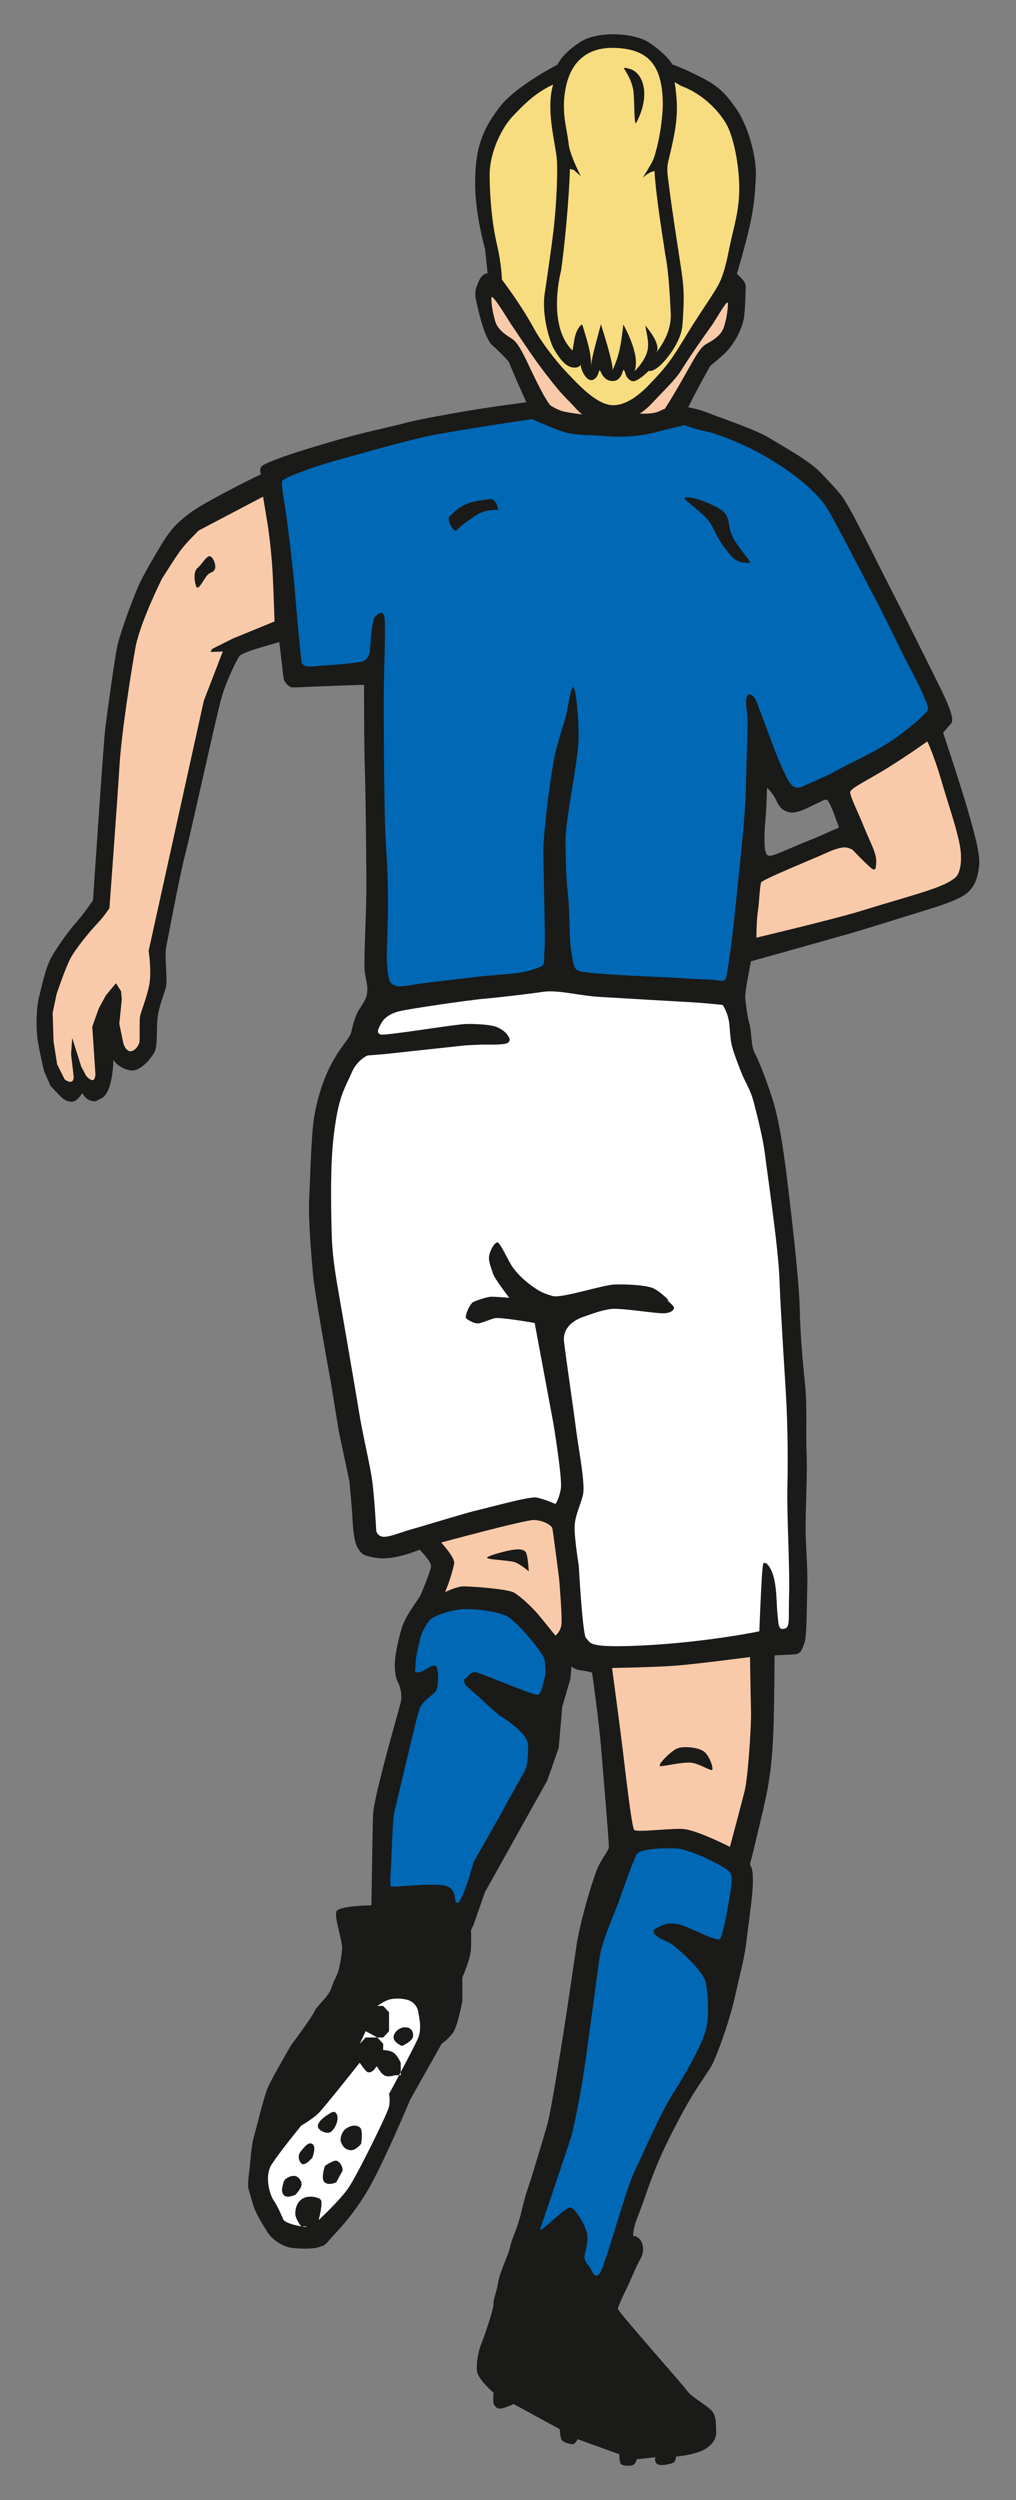<?xml version="1.0" encoding="utf-8"?>
<!-- Generator: Adobe Illustrator 16.0.4, SVG Export Plug-In . SVG Version: 6.00 Build 0)  -->
<!DOCTYPE svg PUBLIC "-//W3C//DTD SVG 1.1//EN" "http://www.w3.org/Graphics/SVG/1.1/DTD/svg11.dtd">
<svg version="1.1" id="Ebene_1" xmlns="http://www.w3.org/2000/svg" xmlns:xlink="http://www.w3.org/1999/xlink" x="0px" y="0px"
	 width="20.798px" height="51.14px" viewBox="0 0 20.798 51.14" enable-background="new 0 0 20.798 51.14" xml:space="preserve">
<rect x="0" y="0" width="20.798" height="51.14" fill="#808080" stroke="none"/>
<path fill-rule="evenodd" clip-rule="evenodd" fill="#1A1A18" d="M19.811,16.571c-0.172-0.594-0.505-1.582-0.505-1.582
	s0.102-0.125,0.161-0.184c0.078-0.078-0.031-0.359-0.25-0.797s-0.641-1.297-0.938-1.875c-0.284-0.553-0.416-0.83-0.562-1.109
	c-0.093-0.177-0.337-0.674-0.484-0.875c-0.085-0.117-0.324-0.365-0.422-0.469c-0.239-0.253-0.703-0.5-1.031-0.703
	c-0.315-0.195-0.969-0.406-1.328-0.547c-0.134-0.052-0.261-0.08-0.364-0.098c0.194-0.397,0.453-0.85,0.453-0.85
	s0.199-0.16,0.291-0.25c0.162-0.159,0.323-0.412,0.386-0.677c0.038-0.162,0.044-0.562,0.047-0.703
	c0.003-0.101-0.181-0.248-0.181-0.248s0.157-0.525,0.254-0.941c0.096-0.417,0.117-0.686,0.135-1.056s-0.152-1.079-0.464-1.468
	c-0.143-0.2-0.298-0.369-0.59-0.523c-0.126-0.067-0.489-0.246-0.661-0.299c-0.009-0.047-0.184-0.258-0.475-0.449
	c-0.301-0.198-1.033-0.239-1.392-0.017c-0.383,0.24-0.48,0.473-0.48,0.473s-0.866,0.438-1.192,0.878
	c-0.149,0.202-0.393,0.521-0.462,1.052C9.694,3.73,9.715,4.287,9.931,5.105L9.982,5.59c0,0-0.108-0.006-0.175,0.152
	C9.739,5.9,9.707,5.97,9.747,6.149c0.046,0.204,0.166,0.774,0.339,0.922c0.172,0.147,0.328,0.328,0.328,0.328s0.17,0.417,0.362,0.83
	c-0.005,0-0.009-0.002-0.014-0.001c-0.13,0.023-0.516,0.068-0.875,0.125C9.255,8.453,8.536,8.585,8.247,8.665
	c-0.154,0.042-0.576,0.131-1.031,0.25c-0.384,0.1-0.804,0.231-0.969,0.281C5.888,9.306,5.373,9.482,5.341,9.556
	s0.001,0.146,0.001,0.146L5.033,9.852c0,0-0.836,0.421-1.11,0.617c-0.272,0.196-0.388,0.329-0.504,0.493
	C3.302,11.125,3,11.651,2.883,11.88c-0.116,0.23-0.421,1.046-0.484,1.347c-0.062,0.3-0.201,1.336-0.242,1.651
	c-0.039,0.315-0.253,3.537-0.253,3.537s-0.2,0.294-0.344,0.453c-0.144,0.159-0.396,0.511-0.512,0.721
	c-0.117,0.211-0.194,0.594-0.247,0.794c-0.053,0.2-0.065,0.566-0.041,0.805c0.025,0.238,0.144,0.727,0.144,0.727l0.13,0.296
	c0,0,0.201,0.218,0.25,0.256s0.106,0.076,0.205,0.066c0.1-0.009,0.195-0.176,0.195-0.176s0.06,0.122,0.164,0.154
	c0.104,0.032,0.1,0.018,0.227-0.044c0.242-0.12,0.246-0.783,0.246-0.783s0.12,0.188,0.38,0.215c0.188,0,0.394-0.249,0.462-0.38
	c0.067-0.131,0.037-0.454,0.062-0.694c0.024-0.241,0.142-0.492,0.175-0.651c0.032-0.158-0.038-0.615,0.005-0.821
	c0.043-0.207,0.265-1.409,0.383-1.863c0.118-0.454,0.654-2.903,0.751-3.237c0.098-0.333,0.313-0.774,0.369-0.838
	c0.057-0.064,0.416-0.167,0.416-0.167l0.394-0.115l0.089,0.762c0,0,0.042,0.116,0.146,0.16c0.026,0.011,0.162,0.005,0.25,0
	c0.263-0.016,1.25-0.047,1.25-0.047s-0.003,1.166,0.016,1.734s0.031,1.953,0.031,2.453s-0.062,1.516-0.031,1.703
	s0.062,0.266,0.047,0.406s-0.094,0.234-0.172,0.359c-0.076,0.122-0.125,0.328-0.156,0.453s-0.172,0.234-0.375,0.594
	s-0.329,0.802-0.386,1.166c-0.058,0.363-0.082,1.341-0.099,1.694c-0.016,0.353,0.039,1.058,0.078,1.484
	C6.442,26.481,6.77,28.26,6.77,28.26l0.165,1.014l0.218,1.029c0,0,0.055,0.578,0.063,0.77c0.009,0.189,0.036,0.496,0.109,0.594
	s0.056,0.154,0.406,0.203s0.859-0.172,0.859-0.172s0.229,0.234,0.234,0.328s-0.221,0.615-0.221,0.615s-0.057,0.09-0.137,0.205
	c-0.08,0.117-0.194,0.295-0.247,0.471c-0.052,0.178-0.146,0.553-0.137,0.766c0.004,0.092,0.009,0.221,0.055,0.309
	s0.108,0.26,0.062,0.447s-0.55,1.91-0.562,2.281c-0.013,0.369-0.034,1.854-0.034,1.854s-0.678,0.006-0.719,0.129
	c-0.042,0.125,0.133,0.617,0.119,0.773c-0.016,0.154-0.027,0.211-0.058,0.369S6.83,40.508,6.782,40.67
	c-0.048,0.164-0.289,0.348-0.343,0.471c-0.053,0.125-0.479,0.691-0.479,0.691S5.59,42.469,5.496,42.67s-0.252,0.885-0.301,1.043
	s-0.082,0.619-0.082,0.619s-0.053,0.352-0.028,0.436s0.096,0.355,0.151,0.475s0.129,0.236,0.238,0.414
	c0.109,0.176,0.336,0.301,0.486,0.322c0.239,0.031,0.486,0.02,0.574-0.016c0.089-0.033,0.094-0.004,0.229-0.166
	c0.135-0.16,0.4-0.398,0.73-0.936c0.331-0.539,0.904-1.912,0.904-1.912l0.644-1.143c0,0,0.133-0.09,0.231-0.225
	s0.192-0.646,0.192-0.646v-0.486c0,0,0.164-0.365,0.176-0.574s0-0.387,0-0.387l0.056-0.123l0.232-0.662l1.273-2.279l0.236-0.67
	l0.073-0.842l0.167-0.574l0.021-0.25c0,0,0.062,0.062,0.188,0.078s0.234,0.047,0.234,0.047s0.142,1,0.188,1.578s0.156,1.828,0.156,2
	c0,0.053-0.173,0.258-0.251,0.469c-0.178,0.482-0.358,1.184-0.406,1.5c-0.069,0.455-0.188,1.297-0.281,1.875
	c-0.062,0.375-0.243,1.553-0.329,1.846c-0.085,0.293-0.296,0.998-0.343,1.139s-0.104,0.289-0.181,0.625
	c-0.078,0.336-0.205,0.568-0.23,0.715c-0.025,0.148-0.212,0.506-0.246,0.729c-0.035,0.223-0.098,0.32-0.093,0.432
	c0.005,0.109-0.202,0.705-0.254,0.828c-0.052,0.125-0.112,0.416-0.082,0.574s0.336,0.422,0.336,0.422s-0.022,0.199,0.009,0.244
	s0.062,0.086,0.137,0.08c0.073-0.006,0.264-0.094,0.264-0.094l0.943,0.514c0,0,0.012,0.176,0.041,0.221s0.163,0.086,0.22,0.088
	c0.056,0.002,0.108-0.104,0.108-0.104l0.852,0.309c0,0-0.001,0.148,0.028,0.193s0.144,0.045,0.208,0.039
	c0.106-0.01,0.118-0.129,0.118-0.129l0.385-0.043c0,0-0.03,0.07,0.025,0.131c0.057,0.061,0.26,0.014,0.329-0.014
	c0.07-0.029,0.068-0.133,0.068-0.133s0.189-0.002,0.456-0.088c0.266-0.088,0.376-0.273,0.366-0.416
	c-0.009-0.141,0.01-0.303-0.081-0.418c-0.092-0.115-0.424-0.291-0.514-0.42c-0.089-0.127-1.412-1.615-1.416-1.676
	c-0.004-0.059,0.219-0.504,0.219-0.504s0.176-0.414,0.24-0.518c0.064-0.1,0.082-0.277,0-0.385s-0.146-0.078-0.146-0.078
	s-0.019-0.127,0.094-0.406s0.28-0.838,0.53-1.367c0.113-0.242,0.344-0.701,0.563-1.07c0.188-0.314,0.372-0.549,0.438-0.688
	c0.142-0.301,0.359-0.922,0.469-1.422c0.087-0.396,0.183-0.742,0.219-1.047c0.035-0.305,0.105-0.789,0.125-1.031
	c0.009-0.117,0.031-0.453-0.033-0.539c-0.034-0.047,0.006-0.109,0.033-0.227c0.109-0.469,0.188-0.758,0.281-1.203
	c0.107-0.51,0.141-0.969,0.156-1.547s0.018-1.336,0.018-1.336s0.296-0.012,0.415-0.021c0.118-0.012,0.139-0.078,0.192-0.221
	s0.047-0.547,0.062-1.125s-0.047-0.875-0.031-1.5s0.031-0.953,0.016-1.297s0.016-0.938-0.031-1.391s-0.094-0.953-0.109-1.563
	s-0.192-2.1-0.266-2.688c-0.073-0.588-0.162-1.178-0.297-1.594s-0.281-0.781-0.359-0.922s-0.062-0.469-0.109-0.609
	s-0.085-0.523-0.085-0.523s0.004-0.151,0.054-0.398c0.031-0.156,0.062-0.344,0.062-0.344s1.669-0.467,2-0.562
	c0.333-0.095,1.172-0.359,1.578-0.484c0.35-0.107,0.734-0.234,0.875-0.375s0.185-0.273,0.219-0.516S19.932,16.99,19.811,16.571z
	 M17.139,16.946c-0.062,0.016-0.344,0.156-0.547,0.234s-0.625,0.266-0.719,0.297s-0.156,0.047-0.188-0.016
	c-0.042-0.084-0.047-0.328-0.016-0.703c0.031-0.374,0.031-0.641,0.031-0.641s0.109,0.078,0.203,0.281
	c0.048,0.102,0.109,0.188,0.266,0.219s0.391-0.109,0.531-0.172s0.188-0.109,0.234-0.078s0.132,0.255,0.172,0.375
	C17.155,16.884,17.201,16.931,17.139,16.946z"/>
<path id="hair" fill-rule="evenodd" clip-rule="evenodd" fill="#F7DD7F" d="M14.904,2.607c-0.117-0.251-0.459-0.661-0.945-0.843
	c-0.05-0.019-0.104-0.065-0.148-0.081c0.094,0.622,0.038,0.911-0.131,1.619c-0.035,0.145-0.02,0.233,0.018,0.527
	c0.062,0.503,0.188,1.283,0.237,1.616c0.062,0.407,0.08,0.595,0.036,1.197c-0.029,0.386-0.381,0.768-0.465,0.84
	c-0.156,0.136-0.226,0.104-0.226,0.104s-0.241,0.245-0.342,0.209c-0.137-0.05-0.129-0.176-0.163-0.221
	c-0.033-0.045-0.018,0.124-0.143,0.198C12.589,7.799,12.4,7.844,12.299,7.61c-0.05-0.114-0.019,0.081-0.143,0.151
	c-0.131,0.075-0.236-0.153-0.255-0.223c-0.054-0.19,0.046-0.03-0.122-0.019c-0.169,0.012-0.304-0.144-0.439-0.378
	c-0.08-0.137-0.26-0.688-0.188-1.15c0.027-0.175,0.132-0.886,0.18-1.289c0.057-0.494,0.092-1.213,0.064-1.47
	c-0.037-0.357-0.223-0.995-0.073-1.502c-0.388,0.176-0.637,0.451-0.827,0.648c-0.204,0.212-0.477,0.717-0.473,1.213
	c0.004,0.496,0.053,0.992,0.15,1.413c0.098,0.42,0.101,0.715,0.101,0.715s0.387,0.505,0.651,0.991
	c0.148,0.274,0.424,0.639,0.652,0.882c0.239,0.253,0.629,0.689,0.967,0.697c0.367,0.009,0.723-0.397,0.806-0.485
	c0.419-0.437,0.477-0.597,0.843-1.177c0.172-0.271,0.388-0.583,0.489-0.758c0.129-0.217,0.197-0.537,0.249-0.8
	c0.081-0.403,0.206-0.753,0.202-1.233S15.02,2.858,14.904,2.607z"/>
<path id="skin-face-l" fill-rule="evenodd" clip-rule="evenodd" fill="#F9CAA9" d="M11.919,8.478
	c-0.065-0.043-0.194-0.194-0.25-0.25c-0.219-0.219-0.29-0.313-0.495-0.577c-0.25-0.319-0.502-0.709-0.711-1.018
	c-0.062-0.09-0.4-0.662-0.404-0.54c-0.002,0.121,0.027,0.308,0.081,0.487c0.054,0.179,0.253,0.294,0.329,0.342
	c0.074,0.047,0.136,0.117,0.252,0.339c0.088,0.168,0.371,0.814,0.542,1.029c0,0,0.141,0.094,0.266,0.125S11.919,8.478,11.919,8.478z
	"/>
<path id="skin-face-r" fill-rule="evenodd" clip-rule="evenodd" fill="#F9CAA9" d="M13.607,8.365
	c0.211-0.318,0.496-0.842,0.592-1.007c0.127-0.216,0.191-0.284,0.269-0.327s0.282-0.149,0.345-0.325
	c0.062-0.177,0.086-0.377,0.088-0.499c0.003-0.121-0.254,0.344-0.318,0.432c-0.208,0.287-0.462,0.654-0.65,0.955
	c-0.084,0.136-0.326,0.384-0.448,0.508c-0.112,0.115-0.222,0.255-0.391,0.359c0,0,0.188,0.008,0.297-0.016
	C13.515,8.418,13.53,8.384,13.607,8.365z"/>
<path id="hair-p" fill="#F7DD7F" d="M13.73,6.398c-0.018-0.351-0.042-0.845-0.111-1.19c-0.022-0.165-0.193-1.174-0.221-1.712
	c-0.016,0.006-0.03,0.012-0.053,0.018c-0.075,0.02-0.189,0.121-0.189,0.121s0.064-0.092,0.178-0.293
	c0.041-0.071,0.064-0.144,0.082-0.211c0.121-0.409,0.155-0.873,0.152-1.018c-0.01-0.794-0.305-1.104-0.966-1.133
	c-0.537-0.024-0.963,0.242-1.045,0.967c-0.01,0.089-0.025,0.225,0,0.462c0.018,0.161,0.072,0.403,0.088,0.572
	c0.014,0.066,0.039,0.155,0.08,0.26c0.089,0.221,0.164,0.363,0.164,0.363s-0.105-0.092-0.148-0.133
	c-0.002,0.007-0.037-0.003-0.075-0.016c-0.013,0.57-0.112,1.635-0.183,2.09c0,0.003-0.286,1.07,0.213,1.602
	c0.035,0.038,0.018,0.042,0.062-0.204c0.038-0.215,0.152-0.334,0.165-0.292c0.083,0.282,0.185,0.554,0.176,0.85
	c0.006-0.188,0.146-0.636,0.201-0.869c0,0,0.279,0.854,0.234,0.946c0.168-0.338,0.188-0.648,0.226-0.939c0,0,0.364,0.63,0.228,0.954
	c0.026-0.024,0.209-0.2,0.264-0.414c0.047-0.181-0.029-0.396-0.041-0.518c0,0,0.349,0.389,0.219,0.558
	C13.624,6.964,13.746,6.704,13.73,6.398z M13.027,2.507c-0.057,0.108-0.031-0.521-0.068-0.691c-0.088-0.392-0.326-0.479-0.061-0.404
	C13.149,1.482,13.337,1.915,13.027,2.507z"/>
<path fill-rule="evenodd" clip-rule="evenodd" fill="#FFFFFF" d="M5.805,45.412c0.09,0.088,0.36,0.129,0.36,0.129h0.12l-0.037,0.012
	l-0.083-0.012c0,0-0.12-0.15-0.12-0.258c0-0.143,0.055-0.26,0.164-0.318s0.301-0.029,0.355,0.029
	c0.056,0.059-0.041,0.418-0.041,0.418s0.426-0.395,0.601-0.645c0.175-0.248,0.809-1.531,0.839-1.674c0.029-0.143,0-0.258,0-0.258
	s0.531-0.982,0.6-1.158c0.07-0.178,0.023-0.385,0-0.516c-0.021-0.133-0.111-0.227-0.239-0.258c-0.13-0.031-0.263-0.027-0.36,0
	s-0.24,0.129-0.24,0.129h0.12l0.12,0.129v0.387l-0.12,0.129h-0.12l-0.238-0.129l-0.121,0.258l0.121-0.129h0.238l0.12,0.129v0.129
	c0,0,0.118,0,0.2,0.045c0.082,0.043,0.159,0.213,0.159,0.213v0.256h-0.12c0,0-0.131,0.051-0.217,0.002
	c-0.096-0.055-0.147-0.209-0.164-0.178c-0.055,0.104-0.145,0.141-0.192,0.104c-0.054-0.043-0.146-0.184-0.146-0.184
	s-0.721,0.91-0.84,1.029c-0.118,0.119-0.358,0.258-0.358,0.258s-0.417,0.51-0.599,0.783C5.4,44.514,5.53,44.91,5.602,45.01
	C5.676,45.107,5.805,45.412,5.805,45.412S5.698,45.307,5.805,45.412z"/>
<path fill-rule="evenodd" clip-rule="evenodd" fill="#1A1A18" d="M6.045,44.896c0,0,0.096-0.094,0.123-0.182
	s-0.055-0.188-0.123-0.203c-0.068-0.018-0.219,0.037-0.24,0.127c-0.02,0.092-0.062,0.176,0,0.258
	C5.867,44.979,6.045,44.896,6.045,44.896L6.045,44.896z"/>
<path id="player-shirt" fill-rule="evenodd" clip-rule="evenodd" fill="#0068B4" d="M6.232,13.618
	c0.02,0.018,0.085,0.019,0.17,0.013c0.212-0.016,0.903-0.059,1.03-0.106c0.051-0.019,0.135-0.089,0.144-0.25
	c0.016-0.281,0.051-0.604,0.097-0.653c0.075-0.081,0.151-0.134,0.191-0.029s-0.007,1.245-0.007,1.495s-0.008,2.499,0.051,3.328
	s0.027,1.579,0.012,2c-0.011,0.283,0.016,0.641,0.094,0.703s0.141,0.078,0.406,0.031s0.719-0.094,1.234-0.156
	c0.45-0.055,0.75-0.062,0.953-0.094s0.395-0.087,0.479-0.137s0.04-0.144,0.062-0.347c0.022-0.204-0.032-1.664-0.023-2.08
	c0.009-0.417,0.165-1.644,0.254-1.978s0.107-0.378,0.183-0.63s0.109-0.656,0.172-0.672c0.046-0.011,0.112,0.553,0.11,1.019
	c-0.001,0.466-0.269,1.703-0.268,2.084s0.013,0.818,0.05,1.131c0.037,0.314,0.029,0.953,0.061,1.125s0.039,0.354,0.113,0.419
	s0.45,0.081,0.919,0.112s0.75,0.031,1.219,0.062s0.615,0.023,0.766,0.047s0.153-0.001,0.188-0.203
	c0.044-0.262,0.104-0.711,0.156-1.219c0.109-1.062,0.211-1.984,0.219-2.438c0.016-0.922,0.062-1.406,0.016-1.703
	c-0.059-0.371,0.125-0.344,0.203-0.141c0.053,0.137,0.172,0.453,0.328,0.875c0.04,0.108,0.165,0.428,0.25,0.594
	c0.123,0.282,0.22,0.347,0.406,0.25c0.174-0.078,0.497-0.22,0.578-0.266c0.422-0.234,0.672-0.328,1.062-0.562
	c0.347-0.208,0.863-0.639,0.885-0.726s-0.213-0.571-0.384-0.882c-0.106-0.195-0.545-1.116-0.688-1.376
	c-0.144-0.26-0.883-1.716-1.031-1.922c-0.406-0.562-1.257-1.026-1.453-1.125c-0.344-0.172-0.726-0.33-0.999-0.389
	c-0.274-0.059-0.423-0.126-0.423-0.126s-0.335,0.073-0.578,0.141c-0.243,0.068-0.656,0.125-1.125,0.078
	c-0.306-0.03-0.545,0.008-0.86-0.109c-0.315-0.118-0.562-0.234-0.562-0.234s-1.633,0.242-2.16,0.355s-1.615,0.428-1.949,0.52
	S5.82,9.767,5.783,9.833s0.026,0.348,0.073,0.676c0.025,0.177,0.146,1.124,0.184,1.626c0.028,0.377,0.093,1.034,0.124,1.337
	C6.174,13.573,6.164,13.557,6.232,13.618z"/>
<path fill-rule="evenodd" clip-rule="evenodd" fill="#1A1A18" d="M6.405,44.123c-0.045,0.076,0.085-0.18,0-0.258
	c-0.086-0.076-0.175,0.059-0.239,0.131c-0.065,0.072-0.072,0.176,0,0.256C6.237,44.332,6.405,44.123,6.405,44.123
	S6.449,44.047,6.405,44.123z"/>
<path id="player-shorts" fill-rule="evenodd" clip-rule="evenodd" fill="#FFFFFF" d="M7.346,28.861
	c0.082,0.506,0.209,1.01,0.264,1.365s0.092,1.09,0.092,1.09s0.027,0.129,0.178,0.119s0.342-0.1,0.574-0.162
	c0.233-0.064,1.064-0.322,1.31-0.379c0.245-0.055,1.063-0.287,1.216-0.262c0.153,0.027,0.391,0.133,0.391,0.133
	s0.077-0.109,0.11-0.316c0.033-0.205-0.151-1.322-0.151-1.322l-0.385-2.065c0,0-0.713-0.125-0.819-0.098
	c-0.105,0.029-0.197,0.072-0.298,0.1c-0.1,0.029-0.217-0.047-0.277-0.088s0.072-0.311,0.135-0.342
	c0.062-0.033,0.293-0.109,0.369-0.109c0.076-0.002,0.369,0.021,0.369,0.021s-0.304-0.391-0.335-0.5
	c-0.032-0.111-0.1-0.252-0.074-0.367c0.024-0.115,0.103-0.256,0.164-0.265c0.061-0.008,0.216,0.37,0.321,0.515
	c0.104,0.145,0.273,0.299,0.417,0.396c0.144,0.1,0.213,0.133,0.397,0.186c0.185,0.051,1.03-0.231,1.274-0.237
	c0.242-0.006,0.65,0.012,0.793,0.082c0.144,0.068,0.377,0.297,0.287,0.243c-0.088-0.057,0.095,0.078,0.121,0.129
	c0.027,0.051-0.026,0.121-0.182,0.135c-0.156,0.014-0.871-0.111-1.089-0.088s-0.473,0.129-0.555,0.154s-0.459,0.16-0.417,0.516
	c0.042,0.354,0.197,1.402,0.247,1.799s0.191,1.105,0.142,1.328c-0.05,0.221-0.165,0.418-0.172,0.656
	c-0.007,0.236,0.085,0.801,0.085,0.801s0.076,1.408,0.149,1.48s0.058,0.133,0.36,0.156c0.302,0.023,1.031,0,1.859-0.094
	s1.328-0.203,1.328-0.203s0.047-1.297,0.078-1.375s0.156,0.031,0.219,0.281s0.053,0.529,0.073,0.725
	c0.021,0.197,0.014,0.332,0.114,0.322c0.156-0.016,0.109-0.141,0.125-0.703s-0.049-1.654-0.035-2.199
	c0.014-0.543,0.005-1.297-0.027-1.852s-0.112-1.76-0.136-2.412c-0.023-0.651-0.256-2.205-0.295-2.536
	c-0.039-0.331-0.158-0.786-0.227-1.059c-0.068-0.272-0.182-0.43-0.249-0.6c-0.067-0.169-0.145-0.369-0.188-0.516
	c-0.042-0.146-0.044-0.235-0.065-0.48c-0.022-0.246-0.137-0.407-0.137-0.407s-0.326-0.038-0.644-0.056
	c-0.319-0.018-1.489-0.085-1.89-0.11c-0.401-0.024-0.841-0.147-1.141-0.103s-0.844,0.109-1.266,0.147
	C9.6,20.46,8.285,20.643,8.112,20.702c-0.173,0.059-0.266,0.146-0.319,0.249c-0.055,0.104-0.093,0.18,0,0.21
	c0.092,0.03,1.526-0.211,1.752-0.215s0.514,0.014,0.636,0.067c0.121,0.054,0.186,0.12,0.224,0.183s0.04,0.084,0,0.128
	s-0.276,0.047-0.427,0.044s-0.448,0.015-0.448,0.015l-1.649,0.178l-0.355,0.029c0,0-0.215,0.085-0.328,0.353
	c-0.115,0.267-0.229,0.424-0.316,0.934c-0.072,0.426-0.096,0.803-0.102,1.235c-0.008,0.431,0.002,0.857,0.012,1.176
	c0.008,0.318,0.057,0.684,0.13,1.096C6.992,26.796,7.265,28.357,7.346,28.861z"/>
<path fill-rule="evenodd" clip-rule="evenodd" fill="#1A1A18" d="M6.906,43.375c0.015-0.086-0.014-0.234-0.143-0.152
	c-0.131,0.08-0.227,0.154-0.254,0.242s0.11,0.162,0.205,0.162C6.812,43.627,6.892,43.463,6.906,43.375z"/>
<path fill-rule="evenodd" clip-rule="evenodd" fill="#1A1A18" d="M6.976,43.803c0.029,0.074,0.054,0.148,0.177,0.178
	c0.126,0.027,0.24-0.131,0.24-0.131s0.041-0.268-0.019-0.326c-0.06-0.061-0.179-0.061-0.287,0.014
	C6.979,43.613,6.961,43.768,6.976,43.803z"/>
<path fill-rule="evenodd" clip-rule="evenodd" fill="#1A1A18" d="M6.885,44.639c0,0,0.078-0.154,0.119-0.219
	c0.039-0.062-0.056-0.25-0.152-0.221c-0.096,0.029-0.199,0.104-0.199,0.104s-0.094,0.26-0.009,0.336S6.885,44.639,6.885,44.639z"/>
<path id="player-sock-l" fill-rule="evenodd" clip-rule="evenodd" fill="#0068B4" d="M9.369,38.924
	c0.097-0.008,0.328-0.838,0.328-0.838l0.493-0.869c0,0,0.457-0.83,0.53-0.947c0.073-0.119,0.098-0.33,0.089-0.588
	s-0.671-0.658-0.569-0.572c0.101,0.088-0.773-0.701-0.719-0.643c0.054,0.059-0.07-0.098,0-0.129
	c0.069-0.031,0.111-0.166,0.238-0.129c0.128,0.035,1.148,0.463,1.24,0.461c0.091-0.004,0.115-0.25,0.15-0.354
	c0.034-0.104,0.012-0.256,0-0.367c-0.013-0.111-0.567-0.797-0.79-0.898c-0.223-0.104-0.752-0.16-0.959-0.129
	c-0.279,0.041-0.541,0.146-0.605,0.219s-0.162,0.242-0.191,0.367c-0.029,0.127-0.101,0.4-0.097,0.529
	c0.005,0.129-0.052,0.166,0.055,0.172c0.106,0.004,0.285-0.184,0.359-0.129c0.075,0.055,0.051,0.443,0,0.516
	c-0.05,0.07-0.272,0.193-0.333,0.357c-0.061,0.166-0.494,2.029-0.52,2.137s-0.051,0.771-0.057,0.936
	C8.007,38.188,7.973,38.551,8,38.584c0.028,0.035,0.951-0.092,1.162,0.004C9.372,38.682,9.273,38.932,9.369,38.924z"/>
<path fill-rule="evenodd" clip-rule="evenodd" fill="#1A1A18" d="M8.23,41.85c0,0,0.211-0.09,0.224-0.193
	c0.015-0.102-0.04-0.189-0.164-0.189c-0.123,0-0.246,0.117-0.232,0.221C8.071,41.789,8.23,41.85,8.23,41.85L8.23,41.85z"/>
<path id="skin-leg-l" fill-rule="evenodd" clip-rule="evenodd" fill="#F9CAA9" d="M9.03,31.553c0,0,0.284,0.301,0.267,0.426
	S9.18,32.391,9.18,32.391l-0.068,0.176c0,0,0.227-0.113,0.369-0.117c0.142-0.002,0.899,0.049,1.036,0.125s0.365,0.291,0.493,0.441
	s0.359,0.441,0.359,0.441s0.103-0.074,0.123-0.221c0.021-0.148-0.047-0.947-0.047-0.947s-0.124-0.963-0.138-1.027
	s-0.196-0.166-0.377-0.17C10.751,31.086,9.03,31.553,9.03,31.553z"/>
<path id="player-sock-r" fill-rule="evenodd" clip-rule="evenodd" fill="#0068B4" d="M11.967,46.143
	c-0.017,0.117,0.087,0.197,0.121,0.258c0.034,0.062,0.084,0.221,0.185,0.111c0.101-0.111,0.534-1.727,0.723-2.111
	c0.188-0.383,0.519-1.172,0.8-1.609s0.578-0.984,0.656-1.281s0.031-0.832-0.014-0.99c-0.064-0.229-0.608-0.709-0.72-0.773
	c-0.11-0.064-0.237-0.088-0.313-0.184c-0.058-0.07-0.019-0.105,0.083-0.148c0.104-0.045,0.167-0.092,0.37-0.061
	s0.772,0.357,0.875,0.312c0.044-0.02,0.129-0.43,0.172-0.688c0.062-0.375,0.113-0.6,0.031-0.688
	c-0.113-0.123-0.792-0.455-1.065-0.477c-0.273-0.02-0.766,0-0.84,0.119c-0.072,0.117-0.391,1.039-0.391,1.039
	s-0.312,0.727-0.359,1.029c-0.048,0.305-0.297,2.223-0.36,2.576s-0.152,0.873-0.24,1.16c-0.089,0.287-0.571,1.703-0.619,1.848
	c-0.048,0.143,0.52-0.459,0.619-0.432c0.099,0.027,0.297,0.35,0.333,0.527C12.049,45.857,11.985,46.025,11.967,46.143z"/>
<path id="skin-leg-r" fill-rule="evenodd" clip-rule="evenodd" fill="#F9CAA9" d="M13.826,34.072
	c-0.43,0.033-1.297,0.047-1.297,0.047s0.169,1.256,0.216,1.652c0.049,0.396,0.184,1.602,0.237,1.66
	c0.055,0.059,0.812-0.045,1.031-0.016c0.291,0.039,0.929,0.363,0.929,0.363s0.232-0.865,0.301-1.141
	c0.068-0.273,0.137-1.312,0.131-1.617c-0.008-0.303-0.021-1.125-0.021-1.125S14.257,34.039,13.826,34.072z"/>
<path id="skin-arm-r" fill="#F9CAA9" d="M17.623,18.634c1.109-0.344,1.688-0.469,1.938-0.688c0.085-0.074,0.156-0.328,0.078-0.703
	s-0.234-0.812-0.375-1.297s-0.281-0.781-0.281-0.781s-0.379,0.274-0.844,0.562c-0.328,0.203-0.719,0.391-0.734,0.469
	s0.156,0.406,0.281,0.719s0.266,0.547,0.25,0.734c-0.007,0.078,0,0.172-0.078,0.125s-0.406-0.391-0.406-0.391
	s-0.046-0.031-0.125-0.047s-0.245,0.035-0.375,0.094c-0.345,0.158-1.363,0.565-1.375,0.625c-0.031,0.156-0.032,0.383-0.062,0.578
	s-0.031,0.547-0.031,0.547S17.079,18.802,17.623,18.634z"/>
<path fill-rule="evenodd" clip-rule="evenodd" fill="#1A1A18" d="M10.435,31.713c0.156-0.031,0.289-0.035,0.332,0.045
	s0.056,0.383,0.056,0.383s-0.185-0.162-0.31-0.193s-0.499-0.045-0.54-0.078C9.935,31.838,10.279,31.744,10.435,31.713z"/>
<path fill-rule="evenodd" clip-rule="evenodd" fill="#1A1A18" d="M13.876,35.76c0.138-0.047,0.439-0.016,0.547,0.078
	c0.106,0.094,0.179,0.316,0.158,0.361s-0.255-0.127-0.442-0.143s-0.541,0.078-0.622,0.07S13.74,35.807,13.876,35.76z"/>
<path fill-rule="evenodd" clip-rule="evenodd" fill="#1A1A18" d="M10.196,10.43c0,0-0.016-0.257-0.198-0.218
	s-0.484,0.016-0.766,0.328c-0.13,0.05,0.059,0.363,0.109,0.312c0.156-0.156,0.299-0.234,0.406-0.312
	C9.919,10.415,10.196,10.43,10.196,10.43z"/>
<path fill-rule="evenodd" clip-rule="evenodd" fill="#1A1A18" d="M14.592,10.79c0.139,0.296,0.25,0.438,0.375,0.578
	s0.191,0.131,0.369,0.151c0.084,0.01-0.149-0.218-0.307-0.479c-0.175-0.292-0.032-0.459-0.282-0.62
	c-0.249-0.161-0.674-0.285-0.727-0.239C13.967,10.228,14.453,10.494,14.592,10.79z"/>
<path id="skin-arm-l" fill-rule="evenodd" clip-rule="evenodd" fill="#F9CAA9" d="M4.561,13.326L4.31,13.337l0.031-0.062
	l0.423-0.212l0.856-0.351c0,0-0.018-0.556-0.036-0.929c-0.018-0.373-0.065-0.818-0.115-1.115c-0.049-0.297-0.084-0.509-0.084-0.509
	l-1.316,0.692c0,0-0.23,0.223-0.353,0.381c-0.121,0.159-0.405,0.614-0.405,0.614s-0.445,0.893-0.537,1.395s-0.292,1.796-0.328,2.423
	c-0.037,0.627-0.206,2.913-0.206,2.913s-0.113,0.173-0.242,0.307s-0.454,0.521-0.56,0.728S1.16,20.328,1.16,20.328l-0.082,0.386
	l0.018,0.589l0.074,0.47l0.143,0.284c0,0,0.006,0.042,0.104,0.069c0.097,0.026,0.092-0.1,0.092-0.1l-0.054-0.461l0.023-0.336
	L1.5,21.303l0.163,0.514l0.093,0.176c0,0,0.049,0.079,0.123,0.1c0.073,0.02,0.074-0.125,0.074-0.125l-0.064-0.967l0.134-0.375
	l0.144-0.265l0.207-0.249l0.104,0.163l0.015,0.17l-0.051,0.498l0.077,0.368c0,0,0.021,0.133,0.11,0.183
	c0.09,0.05,0.217-0.088,0.227-0.195s-0.007-0.418,0.013-0.518s0.13-0.357,0.185-0.627c0.054-0.27-0.011-0.706-0.011-0.706
	l1.129-5.113L4.561,13.326z"/>
<path fill-rule="evenodd" clip-rule="evenodd" fill="#1A1A18" d="M4.023,12.007c-0.041-0.077-0.072-0.311,0.016-0.384
	s0.146-0.192,0.225-0.239s0.172,0.172,0.135,0.255s-0.088,0.057-0.15,0.12S4.064,12.084,4.023,12.007z"/>
</svg>
